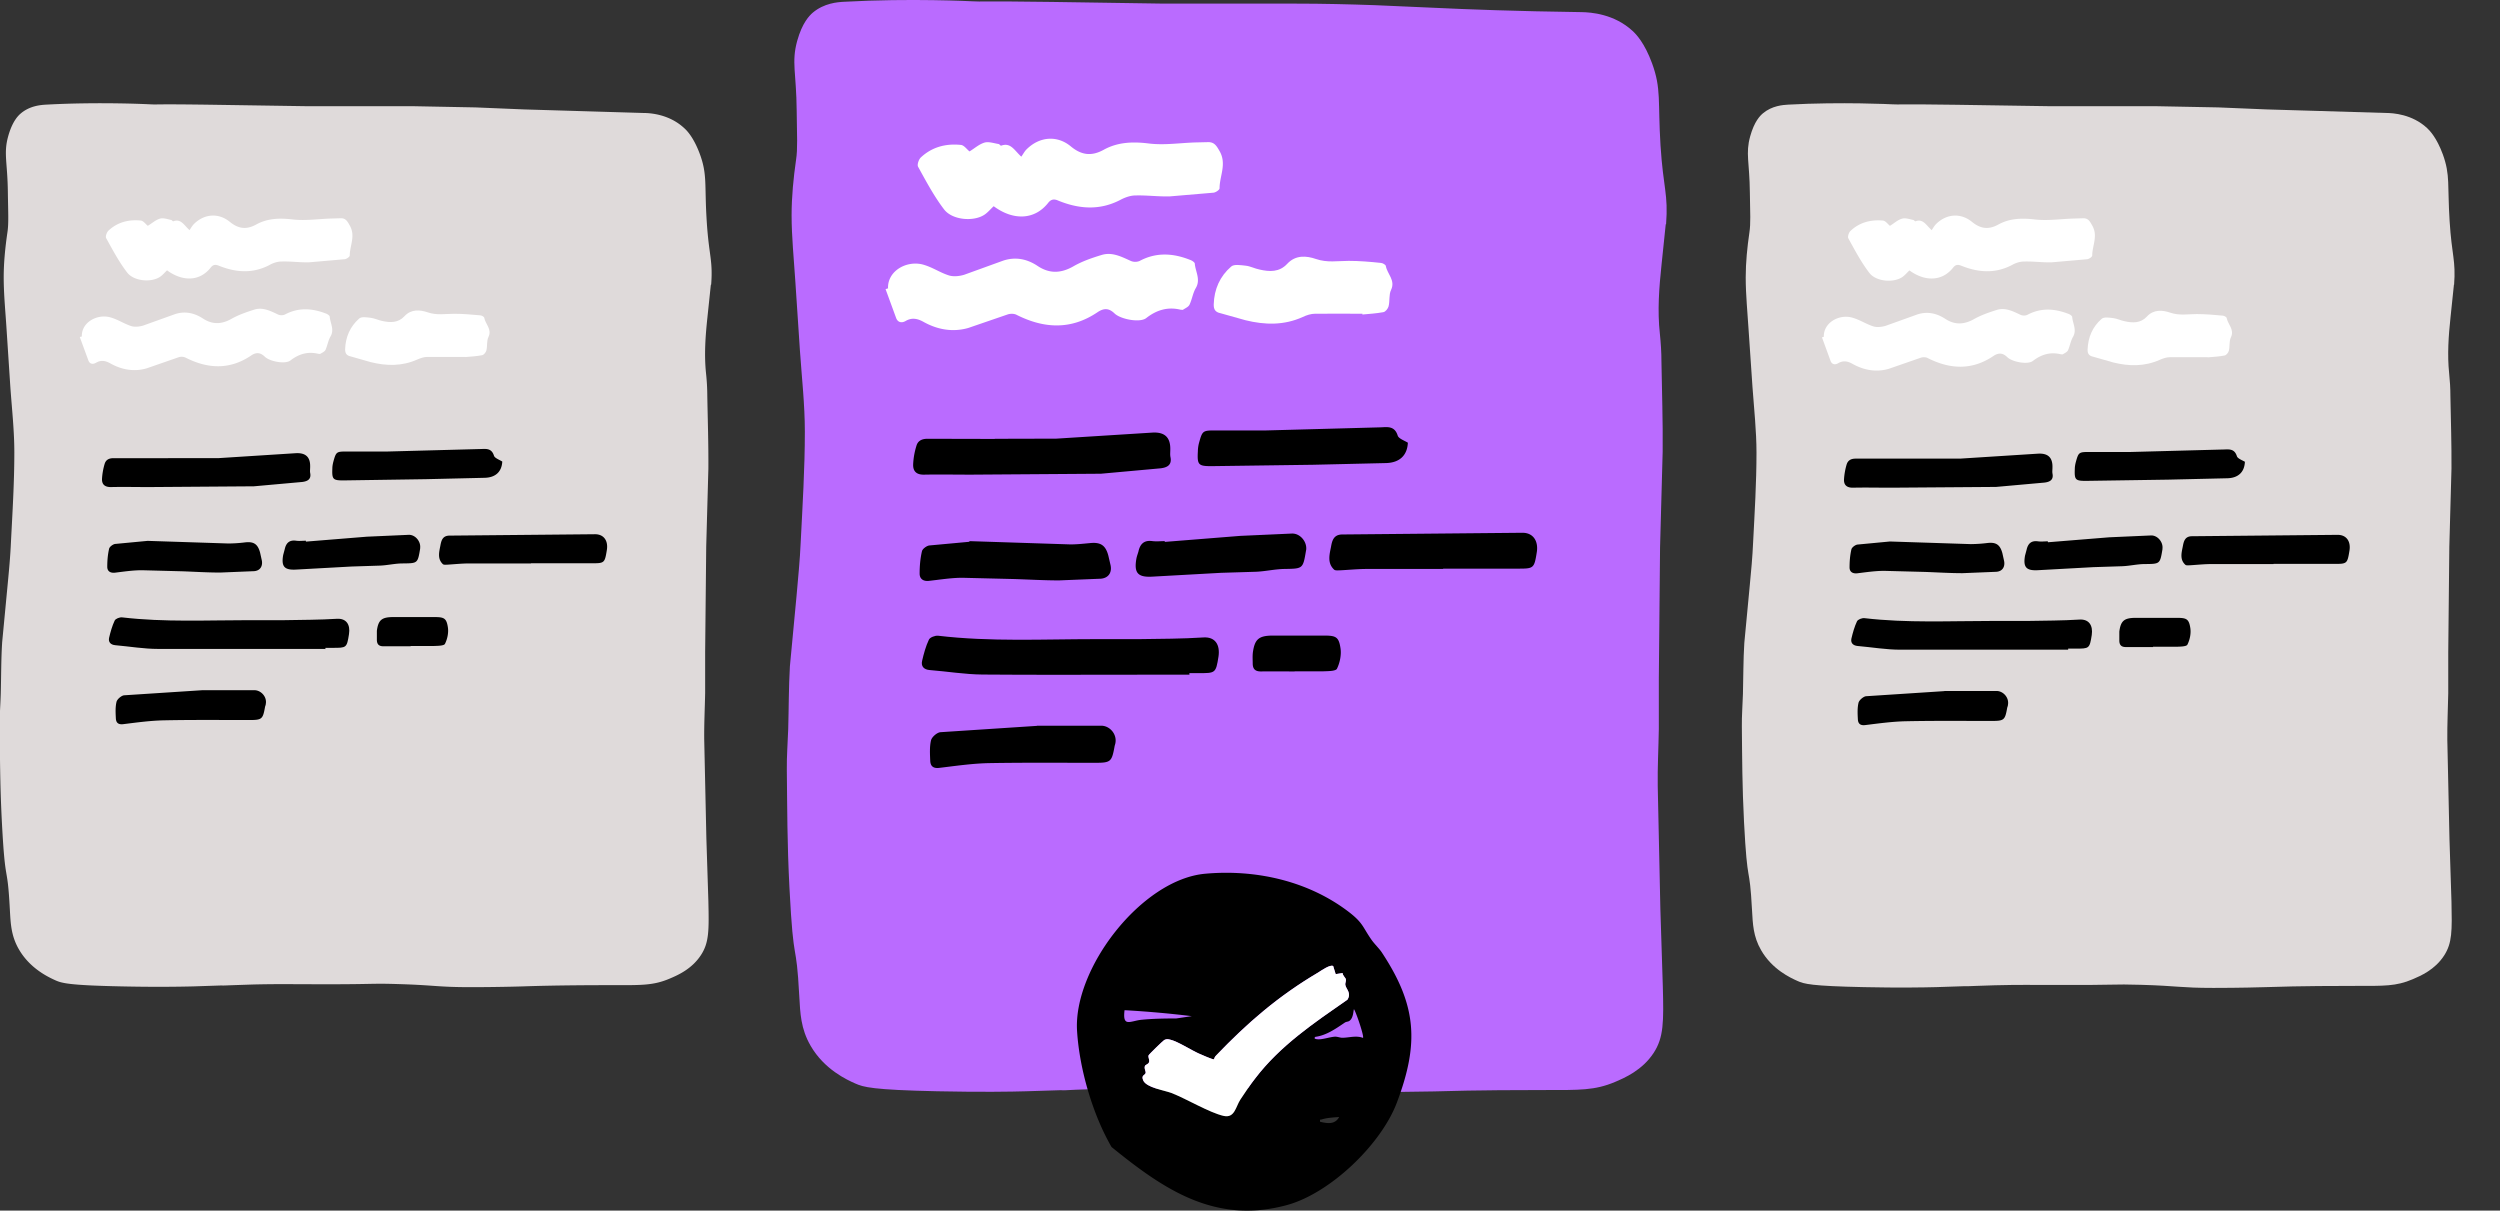 <svg xmlns="http://www.w3.org/2000/svg" width="254" height="123" fill="none"><rect width="100%" height="100%" fill="#333333" stroke="none"/><g clip-path="url(#A)"><path d="M169.273 22.797c.235-3.11-.282-3.612-.563-7.994-.282-4.539.094-5.764-.861-8.371-.767-2.089-1.628-2.968-1.972-3.283-1.879-1.743-4.258-1.9-5.166-1.916-6.762-.094-11.646-.283-14.949-.44l-6.073-.267c-2.676-.094-5.353-.157-8.03-.157h-13.414L106.849.196c-8.03-.11-6.793 0-8.03-.063 0 0-6.324-.33-13.039.047-.689.031-2.05.141-3.193 1.099-.344.298-1.08 1.021-1.597 2.89-.595 2.183-.078 3.22-.047 7.083.031 2.576.11 3.864-.063 4.979-.266 1.853-.454 3.754-.454 5.638 0 2.215.235 4.445.376 6.659l.47 7.083c.188 2.749.501 5.497.501 8.246 0 3.754-.235 7.507-.423 11.261-.078 1.822-.266 3.628-.423 5.45l-.673 7.13c-.125 2.136-.11 4.272-.172 6.392-.047 1.366-.157 2.717-.141 4.099.047 4.084.031 7.397.266 11.984.438 8.544.673 4.869 1.002 11.073.094 1.664.141 3.266 1.143 4.994 1.393 2.419 3.694 3.471 4.555 3.848.814.361 1.706.644 8.327.785 4.43.095 7.482.047 9.047 0l3.506-.11c.282.032.486 0 1.534-.047l2.301-.078c2.99-.063 4.978-.047 7.169-.032 8.437.047 7.498-.125 11.192-.015 4.712.141 4.931.377 9.11.392l6.575-.094c4.476-.141 9.47-.141 11.348-.141 3.459 0 5.009.047 7.059-.817 1.002-.424 2.787-1.194 3.945-2.968 1.017-1.571 1.017-3.126.923-6.738l-.25-7.9-.266-12.423c-.031-1.948.078-3.879.11-5.827v-5.12l.125-13.319.266-9.769c.031-3.063-.078-6.094-.125-9.141 0-.942-.063-1.869-.157-2.796-.266-2.372-.078-4.727.172-7.083l.423-4.068.031.016z" fill="#ba6bff"/><path d="M100.946 20.96c-.328.314-.579.612-.892.832-1.08.754-3.303.597-4.148-.534-1.018-1.335-1.816-2.843-2.63-4.319-.11-.204.063-.723.266-.927 1.143-1.084 2.567-1.445 4.085-1.288.329.031.61.456.877.66.501-.299.955-.723 1.519-.895.422-.126.939.063 1.424.141.094 0 .204.188.266.173.971-.361 1.331.456 2.051 1.115.188-.251.328-.55.563-.77 1.299-1.272 3.084-1.429 4.477-.267 1.064.879 2.082 1.021 3.318.345 1.44-.801 2.99-.848 4.618-.644 1.565.188 3.162-.063 4.743-.11l1.315-.031c.595.016.814.393 1.111.911.751 1.303 0 2.529 0 3.769 0 .173-.376.424-.61.456l-4.446.377c-1.174.031-2.316-.126-3.49-.094-.501 0-1.034.188-1.487.424-2.129 1.131-4.258.958-6.371.094-.454-.204-.736-.094-.986.204-1.425 1.838-3.632 1.791-5.526.393l-.047-.016zm-10.721 8.355c-.078-1.759 1.831-2.858 3.491-2.45 1.017.267 1.8.848 2.739 1.131.454.126 1.033.063 1.503-.079l3.944-1.429c1.252-.424 2.442-.188 3.522.534 1.205.801 2.364.754 3.616.047.892-.518 1.894-.864 2.88-1.162 1.064-.33 2.019.173 2.99.613a1.17 1.17 0 0 0 .861 0c1.69-.911 3.412-.801 5.118-.126.204.063.485.251.501.377.063.832.626 1.633.094 2.513-.297.518-.376 1.147-.626 1.665-.11.236-.423.361-.658.518-.047.031-.172 0-.25 0-1.299-.314-2.426.016-3.491.848-.641.503-2.582.126-3.208-.456-.533-.518-1.034-.613-1.738-.141-2.692 1.822-5.447 1.681-8.265.251-.235-.11-.579-.11-.845-.031L98.38 33.32c-1.581.455-3.146.173-4.571-.628-.657-.361-1.205-.424-1.8-.078-.438.251-.798.11-.955-.283l-1.08-2.953c.078-.031.141-.047.235-.078l.031.047-.016-.031z" fill="#fff"/><path d="M120.858 68.549h-4.915c-5.369 0-10.754.031-16.123-.016-1.8-.016-3.569-.314-5.369-.456-.579-.047-.892-.377-.767-.927.172-.738.376-1.492.689-2.152.11-.251.642-.44.939-.408 5.322.628 10.659.346 15.998.346h4.414c2.191-.032 4.383-.032 6.574-.173 1.158-.063 1.675.738 1.503 1.932-.266 1.728-.329 1.696-2.051 1.696h-.908v.173h.016v-.016z" fill="#000"/><path d="M138.42 31.875c-1.596 0-3.208-.016-4.805 0-.407 0-.861.141-1.252.33-1.91.864-3.851.817-5.823.33l-2.52-.707c-.548-.11-.72-.393-.705-.911.047-1.539.627-2.843 1.769-3.832.298-.267.971-.141 1.456-.094s.939.298 1.424.393c1.018.236 2.02.283 2.818-.581.861-.927 1.972-.817 2.927-.487 1.143.393 2.207.189 3.318.189s2.176.094 3.241.204c.203 0 .516.188.532.314.141.817 1.002 1.445.532 2.434-.235.487-.11 1.131-.251 1.665-.062.235-.313.565-.547.597-.689.126-1.393.173-2.114.236v-.063h.016l-.016-.016z" fill="#fff"/><path d="M101.058 44.582l6.261-.016 9.736-.613c1.252-.079 1.878.455 1.847 1.743 0 .251-.031.503.016.738.172.832-.36 1.068-1.002 1.146l-6.058.55-13.195.094c-1.597 0-3.178-.031-4.774 0-.798.016-1.143-.361-1.111-1.068a7.4 7.4 0 0 1 .329-1.853c.141-.503.532-.723 1.127-.723l6.84.016-.015-.016zm45.565 13.224h-7.732c-.924 0-1.847.094-2.771.141-.188 0-.438.031-.563-.063-.72-.66-.486-1.523-.329-2.309.109-.613.25-1.256 1.127-1.272l18.298-.173c1.127-.016 1.659.848 1.487 1.963-.266 1.681-.313 1.681-1.972 1.681h-7.545v.031zm-3.585-12.816c-.063 1.272-.83 2.01-2.192 2.057l-7.419.173-10.347.141c-1.314 0-1.455-.126-1.377-1.492a3.54 3.54 0 0 1 .125-.895c.329-1.194.376-1.241 1.612-1.241h5.197l11.568-.314c.704-.016 1.471-.204 1.8.832.094.314.673.503 1.049.738h-.016zM98.49 54.979l10.158.33c.673.016 1.362-.063 2.051-.126 1.111-.126 1.628.204 1.909 1.272l.204.88c.203.77-.141 1.382-.955 1.461l-4.258.173c-1.549 0-3.114-.094-4.664-.141l-5.15-.126c-1.143 0-2.27.189-3.412.314-.611.063-.939-.236-.939-.738 0-.754.063-1.523.235-2.262.047-.251.485-.565.751-.597l4.101-.377h-.031v-.063zm6.856 18.753h6.543c.845 0 1.597.832 1.44 1.743-.016.126-.078.267-.094.393-.282 1.539-.391 1.633-1.988 1.633-3.569 0-7.153-.031-10.722.031-1.706.031-3.412.283-5.119.487-.579.063-.861-.173-.892-.691-.031-.707-.078-1.445.078-2.105.078-.346.611-.801.955-.832l9.815-.644-.016-.016zm12.992-18.675l7.67-.612 5.244-.236c.845-.031 1.55.832 1.456 1.649 0 .031-.016.047-.016.079-.313 1.869-.313 1.838-2.207 1.869-.939.016-1.878.236-2.833.283l-3.6.11-7.06.393c-1.424.063-1.784-.424-1.534-1.838.047-.251.141-.487.204-.707.172-.801.595-1.194 1.44-1.068.407.047.829 0 1.236 0v.063h.016l-.016.016zm13.211 13.162c-1.158 0-2.301-.016-3.444 0-.579 0-.813-.251-.829-.77 0-.377-.031-.77.015-1.162.188-1.351.611-1.696 1.973-1.712h5.259c1.205 0 1.503.126 1.675 1.304.094.66-.063 1.445-.36 2.058-.11.251-.892.251-1.362.267h-2.958l.031.031v-.016z" fill="#000"/><path d="M249.336 28.943c.188-2.529-.235-2.937-.454-6.471-.235-3.675.078-4.665-.689-6.785-.626-1.696-1.315-2.403-1.596-2.67-1.519-1.413-3.46-1.539-4.195-1.539l-12.116-.361-4.915-.204-6.496-.126h-10.863l-9.235-.141c-6.512-.094-5.51 0-6.512-.047 0 0-5.134-.267-10.565.031-.564.031-1.66.11-2.583.88-.282.236-.877.817-1.299 2.34-.486 1.759-.063 2.607-.032 5.733.032 2.073.094 3.125-.047 4.036-.219 1.508-.375 3.031-.375 4.57 0 1.791.188 3.597.297 5.387l.391 5.748c.157 2.23.407 4.445.407 6.675 0 3.047-.187 6.078-.344 9.125-.063 1.476-.203 2.937-.344 4.413l-.548 5.78c-.11 1.728-.094 3.455-.141 5.183-.031 1.115-.125 2.199-.11 3.314.032 3.314.032 5.984.22 9.706.36 6.911.547 3.942.814 8.968.078 1.351.109 2.654.923 4.052 1.127 1.963 2.99 2.811 3.694 3.125.658.299 1.378.518 6.747.628 3.584.079 6.057.031 7.325 0l2.849-.094c.219.016.391 0 1.252-.032l1.863-.062c2.41-.063 4.023-.032 5.791-.032 6.825.032 6.074-.11 9.064-.016 3.819.11 3.991.315 7.372.315 2.583 0 4.837-.063 5.322-.079 3.632-.126 7.67-.126 9.188-.126 2.802 0 4.054.048 5.729-.675.814-.346 2.254-.958 3.193-2.403.83-1.272.814-2.529.752-5.45l-.204-6.392-.219-10.068c-.015-1.571.063-3.141.094-4.712v-4.146l.11-10.79.219-7.916c.015-2.482-.063-4.932-.11-7.398 0-.754-.047-1.523-.125-2.262-.203-1.932-.063-3.832.141-5.748l.344-3.298.016.032z" fill="#dfdada"/><path d="M194.005 27.467c-.266.251-.47.503-.72.675-.877.613-2.677.487-3.365-.424-.83-1.084-1.472-2.309-2.129-3.502-.094-.157.047-.597.219-.754.923-.88 2.082-1.162 3.303-1.052.266.031.501.377.704.534.407-.236.767-.597 1.221-.723.344-.11.767.047 1.143.126.078 0 .156.141.219.141.782-.298 1.08.377 1.659.895.141-.204.266-.44.454-.628 1.049-1.037 2.489-1.146 3.631-.22.861.707 1.675.832 2.677.283 1.158-.644 2.411-.675 3.741-.518 1.268.141 2.567-.047 3.851-.094l1.064-.031c.485 0 .658.314.892.738.611 1.052 0 2.042 0 3.047 0 .141-.313.346-.501.377l-3.6.314c-.955.031-1.878-.11-2.833-.078-.407 0-.845.141-1.205.345-1.722.911-3.444.77-5.166.079-.375-.157-.594-.079-.798.157-1.143 1.492-2.943 1.445-4.477.314h.016zm-8.704 6.769c-.062-1.413 1.487-2.324 2.833-1.979.83.22 1.456.675 2.223.911.376.11.845.047 1.221-.063l3.193-1.147c1.018-.346 1.972-.141 2.849.424.97.644 1.91.612 2.927.047.72-.408 1.534-.691 2.332-.942.861-.267 1.644.141 2.411.502a.88.88 0 0 0 .689 0c1.377-.738 2.755-.644 4.148-.11.156.047.391.204.407.314.047.675.501 1.319.078 2.042-.235.408-.313.927-.501 1.351-.094.188-.344.298-.532.408-.047.031-.141 0-.204 0-1.048-.251-1.956 0-2.833.675-.516.408-2.097.11-2.598-.377-.423-.408-.846-.503-1.409-.126-2.176 1.476-4.414 1.367-6.699.204-.188-.094-.47-.094-.674-.031l-3.255 1.131c-1.284.377-2.552.141-3.694-.503-.533-.298-.971-.346-1.456-.063-.36.204-.642.094-.767-.22l-.877-2.403c.063-.031.126-.047.188-.063l.031.047-.031-.031z" fill="#fff"/><path d="M210.126 66.009h-3.976-13.07c-1.456 0-2.896-.251-4.351-.377-.47-.047-.72-.314-.626-.754.14-.597.313-1.209.563-1.743.094-.204.517-.361.767-.33 4.305.503 8.64.283 12.961.283h3.584c1.769-.031 3.553-.031 5.322-.141.939-.047 1.362.597 1.221 1.571-.219 1.398-.266 1.382-1.659 1.382h-.736v.141-.031z" fill="#000"/><path d="M224.34 36.293h-3.897c-.329 0-.689.126-1.018.267-1.549.691-3.13.66-4.711.267l-2.035-.581c-.438-.094-.595-.314-.579-.738.047-1.241.501-2.309 1.424-3.11.235-.22.783-.126 1.174-.079s.767.236 1.143.314c.829.189 1.643.22 2.285-.471.689-.754 1.597-.66 2.379-.393.924.314 1.785.141 2.677.141s1.769.078 2.63.157c.156 0 .407.141.422.251.125.66.814 1.162.423 1.963-.188.393-.094.911-.204 1.351-.047.188-.25.456-.438.487-.563.11-1.127.141-1.706.188v-.047l.031.031z" fill="#fff"/><path d="M194.083 46.596h5.071l7.889-.503c1.018-.063 1.519.377 1.487 1.414 0 .204-.031.408 0 .597.141.675-.297.864-.814.927l-4.915.44-10.691.079c-1.299 0-2.582-.031-3.866 0-.642 0-.923-.298-.892-.864a6.75 6.75 0 0 1 .266-1.492c.125-.408.423-.597.908-.597h5.541.016zm36.909 10.712h-6.261c-.752 0-1.487.079-2.239.126-.141 0-.36.031-.454-.047-.594-.534-.391-1.225-.266-1.869.094-.503.204-1.021.908-1.037l14.823-.141c.908 0 1.347.675 1.206 1.586-.219 1.366-.251 1.366-1.597 1.366h-6.12v.016zm-2.911-10.382c-.047 1.037-.673 1.633-1.769 1.665l-6.011.141-8.374.126c-1.065 0-1.174-.11-1.127-1.209 0-.236.047-.487.109-.722.266-.958.313-1.005 1.315-1.005h4.211l9.376-.251c.579 0 1.19-.157 1.456.675.078.251.548.408.861.597l-.047-.016zM192 55.015l8.234.267a14.67 14.67 0 0 0 1.659-.11c.892-.11 1.315.157 1.55 1.037l.156.707c.157.628-.125 1.131-.767 1.178l-3.443.141c-1.253 0-2.52-.079-3.773-.126l-4.179-.11c-.924 0-1.847.141-2.755.251-.501.047-.767-.189-.767-.597 0-.612.047-1.225.188-1.838.047-.204.391-.455.61-.487l3.319-.314H192zm5.557 15.188h5.291c.673 0 1.299.675 1.158 1.413 0 .11-.062.22-.078.314-.219 1.241-.313 1.319-1.612 1.319-2.896 0-5.792-.031-8.688.031-1.393.031-2.754.22-4.148.393-.469.047-.688-.141-.72-.565-.031-.581-.062-1.162.063-1.696.063-.283.501-.644.767-.675l7.952-.518.015-.016zm10.519-15.11l6.214-.503 4.242-.188c.673-.031 1.253.675 1.174 1.335v.063c-.25 1.508-.25 1.492-1.784 1.508-.767 0-1.518.188-2.301.22l-2.927.094-5.713.314c-1.143.047-1.441-.346-1.237-1.492l.156-.581c.141-.644.486-.958 1.159-.864.329.047.673 0 1.002 0v.047l.015.047zm10.707 10.649h-2.786c-.47 0-.658-.204-.674-.628v-.942c.141-1.099.501-1.382 1.597-1.398h4.258c.97 0 1.221.11 1.361 1.052.079.534-.046 1.162-.297 1.665-.094.204-.72.204-1.111.22h-2.395l.031.031h.016z" fill="#000"/><path d="M72.255 28.911c.188-2.513-.235-2.921-.454-6.471-.235-3.675.078-4.665-.689-6.769-.626-1.696-1.315-2.403-1.597-2.654-1.518-1.413-3.444-1.539-4.179-1.539l-12.1-.361-4.915-.204-6.496-.126H30.978l-9.22-.141c-6.496-.094-5.494 0-6.496-.047 0 0-5.118-.267-10.55.031-.564.031-1.659.11-2.583.88-.282.236-.877.817-1.299 2.34-.485 1.759-.063 2.607-.031 5.733.031 2.073.094 3.125-.047 4.036-.219 1.508-.376 3.031-.376 4.555 0 1.79.188 3.597.297 5.387l.376 5.733c.157 2.23.407 4.445.407 6.675 0 3.047-.188 6.078-.344 9.109-.063 1.476-.203 2.937-.344 4.413L.22 65.255C.11 66.983.126 68.71.079 70.438c-.031 1.099-.125 2.199-.11 3.314.031 3.314.031 5.984.219 9.706.36 6.911.548 3.942.814 8.968.078 1.351.11 2.639.924 4.036 1.127 1.948 2.99 2.811 3.678 3.126.657.298 1.377.519 6.731.629 3.585.078 6.058.031 7.326 0l2.833-.095c.219.016.391 0 1.237-.031l1.863-.063c2.395-.063 4.007-.031 5.791-.031 6.825.031 6.073-.11 9.047-.016 3.804.11 3.992.314 7.373.314 2.583 0 4.837-.063 5.322-.078 3.631-.126 7.654-.126 9.188-.126 2.802 0 4.054.047 5.713-.66.814-.346 2.254-.958 3.193-2.403.83-1.272.814-2.529.751-5.45l-.204-6.392-.219-10.052c-.016-1.571.063-3.141.094-4.712v-4.131l.109-10.774.219-7.9c.016-2.466-.063-4.932-.11-7.398a21.92 21.92 0 0 0-.125-2.262c-.204-1.916-.063-3.817.141-5.733l.344-3.282.031-.032z" fill="#dfdada"/><path d="M17.002 27.435c-.266.251-.47.503-.72.675-.877.613-2.661.487-3.365-.424-.83-1.084-1.471-2.293-2.129-3.487-.094-.157.047-.581.219-.754.924-.88 2.082-1.162 3.303-1.037.266.031.501.377.704.534.407-.236.767-.581 1.221-.723.344-.11.767.047 1.143.126.078 0 .157.141.219.141.783-.298 1.08.377 1.659.895.141-.204.266-.44.454-.628 1.049-1.037 2.489-1.146 3.631-.22.861.707 1.675.832 2.677.283 1.158-.644 2.41-.675 3.725-.518 1.268.141 2.551-.047 3.835-.094l1.064-.031c.485 0 .658.314.892.738.61 1.052 0 2.042 0 3.047 0 .141-.313.346-.501.377l-3.6.314c-.939.031-1.878-.11-2.833-.078-.407 0-.845.141-1.205.345-1.722.911-3.444.77-5.165.079-.376-.157-.595-.079-.798.157-1.143 1.492-2.927 1.445-4.461.314l.031-.031zm-8.688 6.769c-.063-1.414 1.487-2.309 2.833-1.979.83.22 1.456.675 2.207.911.376.11.845.047 1.205-.063l3.193-1.147c1.017-.346 1.972-.141 2.849.424.97.644 1.91.612 2.911.047.72-.408 1.534-.691 2.332-.942.861-.267 1.644.141 2.411.503a.88.88 0 0 0 .689 0c1.377-.738 2.755-.644 4.148-.11.157.047.391.204.407.314.047.675.501 1.319.078 2.026-.235.408-.313.927-.501 1.351-.094.188-.344.298-.532.408-.047.031-.141 0-.204 0-1.049-.251-1.957 0-2.833.675-.517.408-2.097.11-2.598-.377-.423-.408-.845-.503-1.393-.126-2.176 1.476-4.414 1.366-6.684.204a.99.99 0 0 0-.673-.031l-3.256 1.131c-1.283.377-2.551.141-3.694-.503-.532-.298-.97-.346-1.456-.063-.36.204-.642.094-.767-.22l-.877-2.387c.063-.031.125-.047.188-.063l.031.047-.016-.031z" fill="#fff"/><path d="M33.092 65.93h-3.976-13.055c-1.456 0-2.896-.251-4.351-.377-.47-.047-.72-.314-.626-.754.141-.597.313-1.209.564-1.743.094-.204.516-.361.767-.33 4.305.503 8.625.283 12.945.283h3.569c1.769-.031 3.553-.031 5.322-.141.939-.047 1.362.597 1.205 1.571-.219 1.398-.266 1.382-1.659 1.382h-.736v.141l.031-.031z" fill="#000"/><path d="M47.306 36.262h-3.898c-.329 0-.689.126-1.017.267-1.55.691-3.115.66-4.712.267l-2.035-.581c-.438-.094-.579-.314-.579-.738.047-1.241.501-2.293 1.424-3.11.235-.22.783-.126 1.174-.078s.767.236 1.143.314c.83.188 1.644.22 2.285-.471.689-.754 1.597-.66 2.379-.393.923.314 1.784.141 2.677.141s1.753.079 2.63.157c.157 0 .407.141.423.251.125.66.814 1.162.423 1.963-.188.393-.094.911-.204 1.351-.047.188-.25.455-.438.487-.563.11-1.127.141-1.706.188v-.047l.031.031z" fill="#fff"/><path d="M17.08 46.549h5.072l7.873-.503c1.018-.063 1.518.377 1.487 1.398 0 .204-.031.408 0 .597.141.675-.297.864-.814.927l-4.899.44-10.675.078c-1.299 0-2.567-.031-3.866 0-.642 0-.924-.298-.892-.864.031-.503.125-1.021.266-1.492.125-.408.423-.581.908-.581h5.525.016zm36.861 10.696h-6.245c-.751 0-1.487.079-2.238.126-.141 0-.36.031-.454-.047-.579-.534-.391-1.225-.266-1.869.094-.503.203-1.021.908-1.037l14.808-.141c.908 0 1.346.675 1.205 1.586-.219 1.366-.25 1.366-1.597 1.366h-6.105l-.016.016zm-2.909-10.366c-.047 1.037-.673 1.634-1.769 1.665l-5.995.141-8.374.126c-1.064 0-1.174-.11-1.127-1.209 0-.236.047-.487.11-.723.266-.958.313-1.005 1.299-1.005h4.195l9.361-.251c.579 0 1.19-.157 1.456.675.078.251.548.408.845.597v-.016zm-36.034 8.073l8.218.267a14.67 14.67 0 0 0 1.659-.11c.892-.11 1.315.157 1.55 1.037l.157.707c.157.628-.125 1.131-.767 1.178l-3.444.141c-1.252 0-2.52-.078-3.772-.126l-4.179-.11c-.924 0-1.847.141-2.755.251-.501.047-.767-.188-.767-.597 0-.613.047-1.225.188-1.838.047-.204.391-.456.611-.487l3.318-.314h-.031H15zm5.556 15.172h5.291c.673 0 1.299.675 1.158 1.398 0 .11-.063.22-.078.314-.219 1.241-.313 1.319-1.612 1.319-2.896 0-5.792-.031-8.672.031-1.393.031-2.755.22-4.148.393-.47.047-.689-.141-.72-.565-.031-.581-.063-1.162.063-1.696.063-.283.501-.644.767-.675l7.952-.518zM31.058 55.03l6.214-.502 4.242-.189c.673-.031 1.252.675 1.174 1.335v.063c-.25 1.508-.25 1.492-1.784 1.508-.767 0-1.518.189-2.285.22l-2.912.094-5.698.314c-1.143.047-1.44-.345-1.237-1.492l.156-.581c.141-.644.485-.958 1.158-.864.329.047.673 0 1.002 0v.047l-.031.047zm10.691 10.633h-2.786c-.47 0-.657-.204-.673-.628v-.942c.141-1.099.501-1.382 1.597-1.398h4.258c.97 0 1.221.11 1.362 1.052.078.534-.047 1.162-.297 1.665-.094.204-.72.204-1.111.22h-2.395l.031.031h.016zm98.668 31.142c3.52 5.344 3.781 9.174 1.509 15.209-1.602 4.26-6.778 9.23-11.192 10.426-7.262 1.962-12.438-1.551-17.801-5.904-1.918-3.307-3.259-7.922-3.501-11.753-.428-6.371 6.554-15.433 13.016-16.012 5.177-.467 10.558.747 14.692 3.961 1.378 1.084 1.322 1.495 2.216 2.765.317.448.801.897 1.061 1.308zm-4.971 1.345c-.298-.187-1.248.486-1.546.673-4.041 2.392-7.15 5.082-10.372 8.445a.82.82 0 0 0-.186.355c-.112.056-1.304-.486-1.527-.579-.801-.355-2.179-1.252-2.942-1.42-.261-.056-.317-.075-.577.037-.094.038-1.565 1.458-1.602 1.57-.056.205.112.43.056.654-.056.261-.372.261-.428.43-.093.28.111.523.074.691-.056.262-.484.205-.242.766.317.729 2.142 1.009 2.849 1.271 1.546.597 3.855 1.999 5.326 2.335 1.117.243 1.21-.915 1.694-1.663.447-.672 1.006-1.513 1.509-2.149 2.551-3.344 5.958-5.624 9.366-7.996.428-.673-.112-1.047-.205-1.476-.056-.225.112-.411.037-.636-.055-.149-.316-.355-.316-.598l-.708.112-.26-.841v.019zm3.035 7.306c.13-.168-.689-2.579-.913-2.915-.074 0-.018.86-.465 1.177-.112.094-.335.075-.484.187-.913.617-1.862 1.289-2.98 1.439-.186.168 0 .224.187.243.54.056 1.229-.225 1.824-.262.261 0 .503.112.727.112.689 0 1.415-.261 2.122.019h-.018zm-17.318-2.205c-2.29-.28-4.599-.486-6.908-.616-.224 1.793.577 1.083 1.75.971 1.155-.112 2.346-.131 3.501-.131l1.639-.243.018.019zm14.897 10.239c-.54.038-1.248.075-1.769.243-.167.056-.205-.075-.167.243.744.168 1.508.299 1.936-.486z" fill="#000"/><path d="M135.445 98.15c-.298-.187-1.247.486-1.545.673-4.041 2.392-7.151 5.082-10.372 8.445-.094.094-.149.224-.187.355-.111.056-1.303-.486-1.527-.579-.8-.355-2.178-1.252-2.942-1.42-.26-.056-.316-.075-.577.037-.093.038-1.564 1.458-1.601 1.57-.056.205.111.43.056.654-.056.261-.373.261-.429.43-.093.28.112.523.075.691-.056.261-.484.205-.242.766.316.729 2.141 1.009 2.849 1.27 1.545.598 3.854 2 5.325 2.336 1.118.243 1.211-.916 1.695-1.663.447-.673 1.005-1.513 1.508-2.149 2.551-3.344 5.959-5.624 9.367-7.996.428-.673-.112-1.047-.205-1.477-.056-.224.112-.411.037-.635-.056-.15-.317-.355-.317-.598l-.707.112-.261-.841v.019z" fill="#fff"/></g><defs><clipPath id="A"><path fill="#fff" d="M0 0h254v123H0z"/></clipPath></defs></svg>